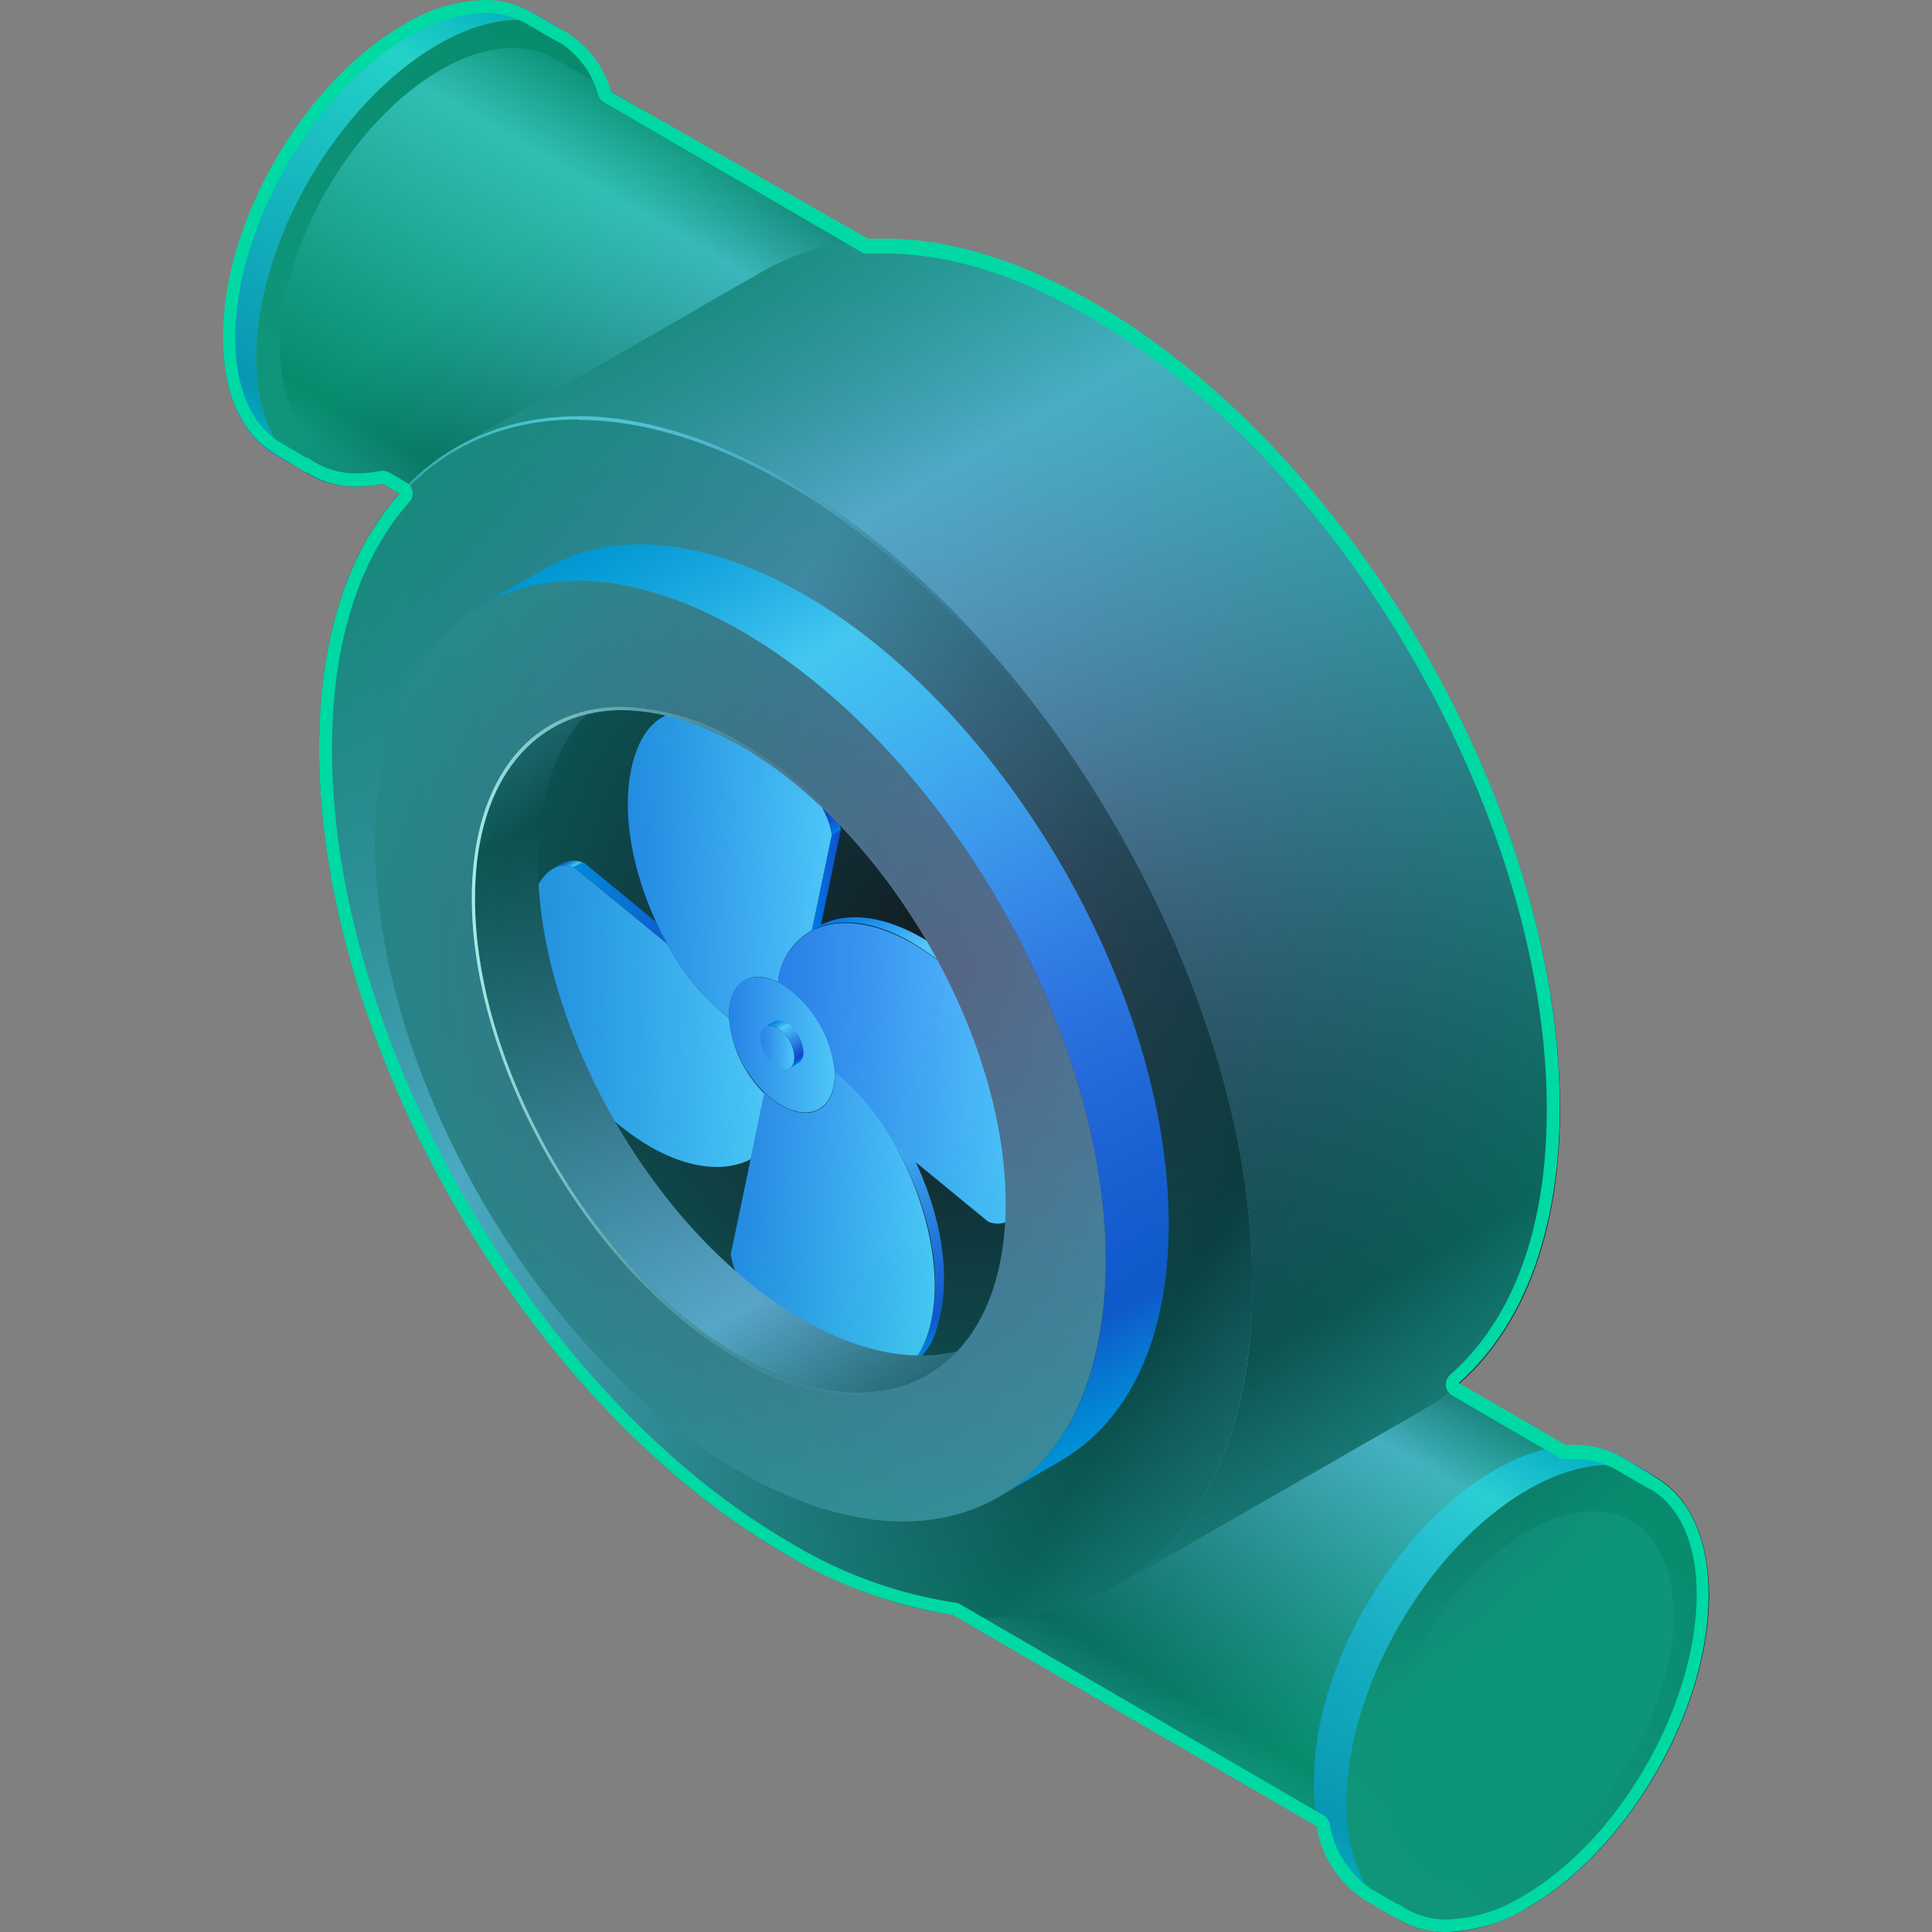 <svg xmlns="http://www.w3.org/2000/svg" xmlns:xlink="http://www.w3.org/1999/xlink" viewBox="0 0 150 150"><rect x="0" y="0" width="150" height="150" fill="#808080" stroke="none"/><defs><style>.cls-1,.cls-2{fill:none;}.cls-2{stroke:#fff;stroke-miterlimit:10;stroke-width:0.1px;}.cls-3{opacity:0;}.cls-4{fill:#000714;}.cls-5{opacity:0.1;fill:url(#新建图案);}.cls-6{isolation:isolate;}.cls-7{fill:url(#未命名的渐变_100);}.cls-8{fill:url(#未命名的渐变_107);}.cls-9{fill:url(#未命名的渐变_17161);}.cls-10{fill:url(#未命名的渐变_107-2);}.cls-11{fill:url(#未命名的渐变_17161-2);}.cls-12{fill:url(#未命名的渐变_107-3);}.cls-13{fill:url(#未命名的渐变_100-2);}.cls-14{fill:url(#未命名的渐变_107-4);}.cls-15{fill:#242d3a;mix-blend-mode:multiply;}.cls-16{fill:url(#未命名的渐变_115);}.cls-17{fill:url(#未命名的渐变_219);}.cls-18{opacity:0.3;fill:url(#未命名的渐变_84);}.cls-19{fill:url(#未命名的渐变_29);}.cls-20{fill:#13181d;}.cls-21{fill:url(#未命名的渐变_12);}.cls-22{fill:url(#未命名的渐变_17283);}.cls-23{fill:url(#未命名的渐变_17280);}.cls-24{fill:url(#未命名的渐变_17283-2);}.cls-25{fill:url(#未命名的渐变_17283-3);}.cls-26{fill:url(#未命名的渐变_100-3);}.cls-27{fill:url(#未命名的渐变_17283-4);}.cls-28{fill:url(#未命名的渐变_17280-2);}.cls-29{fill:url(#未命名的渐变_100-4);}.cls-30{fill:url(#未命名的渐变_100-5);}.cls-31{fill:url(#未命名的渐变_17283-5);}.cls-32{fill:url(#未命名的渐变_100-6);}.cls-33{fill:url(#未命名的渐变_17283-6);}.cls-34{fill:url(#未命名的渐变_113);}.cls-35{fill:url(#未命名的渐变_100-7);}.cls-36{fill:url(#未命名的渐变_168);}.cls-37{mix-blend-mode:overlay;}.cls-38{fill:url(#未命名的渐变_18);}.cls-39{fill:url(#未命名的渐变_1417);}.cls-40{fill:#00d9a3;}.cls-41{opacity:0.2;}</style><pattern id="新建图案" data-name="新建图案" width="18.57" height="32.16" patternTransform="translate(2081.01 532.75)" patternUnits="userSpaceOnUse" viewBox="0 0 18.57 32.16"><rect class="cls-1" width="18.57" height="32.16"/><polyline class="cls-2" points="18.57 21.44 18.57 32.16 18.57 42.88"/><polyline class="cls-2" points="9.29 26.8 18.57 32.16 27.85 37.51 27.85 37.52"/><polyline class="cls-2" points="9.29 37.52 9.29 37.51 18.57 32.16 27.85 26.8"/><polygon class="cls-2" points="27.85 37.52 27.85 26.8 18.57 21.44 9.28 26.8 9.28 37.52 18.57 42.88 27.85 37.52"/><polyline class="cls-2" points="0 21.44 0 32.16 0 42.88"/><polyline class="cls-2" points="-9.28 26.8 0 32.16 9.28 37.51 9.28 37.52"/><polyline class="cls-2" points="-9.28 37.52 -9.28 37.51 0 32.16 9.28 26.8"/><polygon class="cls-2" points="9.28 37.52 9.28 26.8 0 21.44 -9.29 26.8 -9.29 37.52 0 42.88 9.28 37.52"/><polyline class="cls-2" points="18.57 10.72 27.85 16.08 37.13 21.43 37.13 21.44"/><polyline class="cls-2" points="18.57 21.44 18.57 21.43 27.85 16.08 37.13 10.72"/><polygon class="cls-2" points="37.14 21.44 37.14 10.72 27.85 5.36 18.57 10.72 18.57 21.44 27.85 26.8 37.14 21.44"/><polyline class="cls-2" points="9.29 5.36 9.29 16.08 9.29 26.8"/><polyline class="cls-2" points="0.01 10.72 9.29 16.08 18.57 21.43 18.57 21.44"/><polyline class="cls-2" points="0.01 21.44 0.01 21.43 9.29 16.08 18.57 10.72"/><polygon class="cls-2" points="18.57 21.44 18.57 10.72 9.28 5.36 0 10.72 0 21.44 9.28 26.8 18.57 21.44"/><polyline class="cls-2" points="-18.56 10.72 -9.28 16.08 0 21.43 0 21.44"/><polyline class="cls-2" points="-18.56 21.44 -18.56 21.43 -9.28 16.08 0 10.72"/><polygon class="cls-2" points="0 21.44 0 10.72 -9.29 5.36 -18.57 10.72 -18.57 21.44 -9.29 26.8 0 21.44"/><polyline class="cls-2" points="18.57 -10.72 18.57 0 18.57 10.72"/><polyline class="cls-2" points="9.29 -5.36 18.57 0 27.85 5.35 27.85 5.36"/><polyline class="cls-2" points="9.29 5.36 9.29 5.35 18.57 0 27.85 -5.36"/><polygon class="cls-2" points="27.85 5.36 27.85 -5.36 18.57 -10.72 9.28 -5.36 9.28 5.36 18.57 10.72 27.85 5.36"/><polyline class="cls-2" points="0 -10.72 0 0 0 10.72"/><polyline class="cls-2" points="-9.28 -5.36 0 0 9.28 5.35 9.28 5.36"/><polyline class="cls-2" points="-9.28 5.36 -9.28 5.35 0 0 9.28 -5.36"/><polygon class="cls-2" points="9.28 5.36 9.28 -5.36 0 -10.72 -9.29 -5.36 -9.29 5.36 0 10.72 9.28 5.36"/></pattern><linearGradient id="未命名的渐变_100" x1="17.78" y1="33.24" x2="37.65" y2="-1.18" gradientUnits="userSpaceOnUse"><stop offset="0" stop-color="#0073e6"/><stop offset="0.1" stop-color="#1433cc"/><stop offset="0.8" stop-color="#59c8ff"/><stop offset="1" stop-color="#0073e6"/></linearGradient><linearGradient id="未命名的渐变_107" x1="20.25" y1="33.39" x2="47.73" y2="5.92" gradientUnits="userSpaceOnUse"><stop offset="0" stop-color="#283140"/><stop offset="0.34" stop-color="#232b37"/><stop offset="0.9" stop-color="#15191f"/><stop offset="1" stop-color="#12161a"/></linearGradient><linearGradient id="未命名的渐变_17161" x1="45.81" y1="46.99" x2="63.5" y2="16.36" gradientUnits="userSpaceOnUse"><stop offset="0" stop-color="#283140"/><stop offset="0.1" stop-color="#12161a"/><stop offset="0.8" stop-color="#7a98cc"/><stop offset="1" stop-color="#283140"/></linearGradient><linearGradient id="未命名的渐变_107-2" x1="71.69" y1="60.81" x2="96.05" y2="36.46" xlink:href="#未命名的渐变_107"/><linearGradient id="未命名的渐变_17161-2" x1="80.89" y1="129.47" x2="98.57" y2="98.83" xlink:href="#未命名的渐变_17161"/><linearGradient id="未命名的渐变_107-3" x1="106.77" y1="143.28" x2="131.12" y2="118.93" xlink:href="#未命名的渐变_107"/><linearGradient id="未命名的渐变_100-2" x1="102.43" y1="145.46" x2="122.3" y2="111.04" xlink:href="#未命名的渐变_100"/><linearGradient id="未命名的渐变_107-4" x1="104.9" y1="145.61" x2="132.38" y2="118.13" xlink:href="#未命名的渐变_107"/><linearGradient id="未命名的渐变_115" x1="35.15" y1="109.01" x2="86.25" y2="20.49" gradientTransform="matrix(-1, 0, 0, 1, 146.38, 0)" gradientUnits="userSpaceOnUse"><stop offset="0" stop-color="#283140"/><stop offset="0.1" stop-color="#12161a"/><stop offset="0.8" stop-color="#7a98cc"/><stop offset="1" stop-color="#38455a"/></linearGradient><linearGradient id="未命名的渐变_219" x1="44.92" y1="102.32" x2="125.82" y2="55.61" gradientTransform="matrix(-1, 0, 0, 1, 146.38, 0)" gradientUnits="userSpaceOnUse"><stop offset="0" stop-color="#283140"/><stop offset="0.1" stop-color="#12161a"/><stop offset="0.67" stop-color="#7a98cc"/><stop offset="1" stop-color="#38455a"/></linearGradient><linearGradient id="未命名的渐变_84" x1="107.62" y1="101.22" x2="63.13" y2="56.73" gradientTransform="matrix(-1, 0, 0, 1, 146.38, 0)" gradientUnits="userSpaceOnUse"><stop offset="0" stop-opacity="0"/><stop offset="1"/></linearGradient><linearGradient id="未命名的渐变_29" x1="61.01" y1="125.6" x2="61.01" y2="32.35" gradientUnits="userSpaceOnUse"><stop offset="0.6" stop-color="#99beff" stop-opacity="0"/><stop offset="0.75" stop-color="#99beff" stop-opacity="0.01"/><stop offset="0.8" stop-color="#99beff" stop-opacity="0.03"/><stop offset="0.84" stop-color="#99beff" stop-opacity="0.08"/><stop offset="0.87" stop-color="#99beff" stop-opacity="0.15"/><stop offset="0.9" stop-color="#99beff" stop-opacity="0.23"/><stop offset="0.92" stop-color="#99beff" stop-opacity="0.34"/><stop offset="0.94" stop-color="#99beff" stop-opacity="0.47"/><stop offset="0.96" stop-color="#99beff" stop-opacity="0.61"/><stop offset="0.98" stop-color="#99beff" stop-opacity="0.78"/><stop offset="1" stop-color="#99beff" stop-opacity="0.96"/><stop offset="1" stop-color="#99beff"/></linearGradient><linearGradient id="未命名的渐变_12" x1="44.29" y1="67.54" x2="43.92" y2="66.88" gradientUnits="userSpaceOnUse"><stop offset="0" stop-color="#0073e6"/><stop offset="0.2" stop-color="#59c8ff"/><stop offset="0.9" stop-color="#1433cc"/><stop offset="1" stop-color="#0073e6"/></linearGradient><linearGradient id="未命名的渐变_17283" x1="40.79" y1="78.87" x2="59.35" y2="78.87" gradientUnits="userSpaceOnUse"><stop offset="0" stop-color="#2f77eb"/><stop offset="1" stop-color="#59c8ff"/></linearGradient><linearGradient id="未命名的渐变_17280" x1="44.59" y1="70.12" x2="52.52" y2="70.12" gradientUnits="userSpaceOnUse"><stop offset="0" stop-color="#0073e6"/><stop offset="1" stop-color="#143ccc"/></linearGradient><linearGradient id="未命名的渐变_17283-2" x1="48.73" y1="67.12" x2="64.58" y2="67.12" xlink:href="#未命名的渐变_17283"/><linearGradient id="未命名的渐变_17283-3" x1="56.6" y1="81.12" x2="64.81" y2="81.12" xlink:href="#未命名的渐变_17283"/><linearGradient id="未命名的渐变_100-3" x1="73.91" y1="104.18" x2="62.54" y2="84.49" xlink:href="#未命名的渐变_100"/><linearGradient id="未命名的渐变_17283-4" x1="56.74" y1="95.1" x2="72.59" y2="95.1" xlink:href="#未命名的渐变_17283"/><linearGradient id="未命名的渐变_17280-2" x1="63.03" y1="68.36" x2="65.28" y2="68.36" xlink:href="#未命名的渐变_17280"/><linearGradient id="未命名的渐变_100-4" x1="62.17" y1="66.24" x2="54.91" y2="53.67" xlink:href="#未命名的渐变_100"/><linearGradient id="未命名的渐变_100-5" x1="80.74" y1="93.37" x2="67.17" y2="69.87" xlink:href="#未命名的渐变_100"/><linearGradient id="未命名的渐变_17283-5" x1="60.4" y1="83.31" x2="80.52" y2="83.31" xlink:href="#未命名的渐变_17283"/><linearGradient id="未命名的渐变_100-6" x1="62.1" y1="82.47" x2="60.24" y2="79.24" xlink:href="#未命名的渐变_100"/><linearGradient id="未命名的渐变_17283-6" x1="59.04" y1="81.33" x2="61.67" y2="81.33" xlink:href="#未命名的渐变_17283"/><linearGradient id="未命名的渐变_113" x1="67.2" y1="109.51" x2="38.17" y2="59.23" gradientUnits="userSpaceOnUse"><stop offset="0" stop-color="#38455a"/><stop offset="0.2" stop-color="#7a98cc"/><stop offset="0.9" stop-color="#12161a"/><stop offset="1" stop-color="#283140"/></linearGradient><linearGradient id="未命名的渐变_100-7" x1="89.9" y1="109.07" x2="49.9" y2="39.79" xlink:href="#未命名的渐变_100"/><linearGradient id="未命名的渐变_168" x1="29.11" y1="81.61" x2="85.85" y2="81.61" gradientUnits="userSpaceOnUse"><stop offset="0" stop-color="#425266"/><stop offset="1" stop-color="#596b8c"/></linearGradient><linearGradient id="未命名的渐变_18" x1="36.63" y1="81.61" x2="78.33" y2="81.61" gradientUnits="userSpaceOnUse"><stop offset="0" stop-color="#fff"/><stop offset="0.02" stop-color="#fff" stop-opacity="0.93"/><stop offset="0.09" stop-color="#fff" stop-opacity="0.74"/><stop offset="0.17" stop-color="#fff" stop-opacity="0.56"/><stop offset="0.25" stop-color="#fff" stop-opacity="0.41"/><stop offset="0.33" stop-color="#fff" stop-opacity="0.28"/><stop offset="0.43" stop-color="#fff" stop-opacity="0.18"/><stop offset="0.53" stop-color="#fff" stop-opacity="0.1"/><stop offset="0.64" stop-color="#fff" stop-opacity="0.04"/><stop offset="0.77" stop-color="#fff" stop-opacity="0.01"/><stop offset="1" stop-color="#fff" stop-opacity="0"/></linearGradient><radialGradient id="未命名的渐变_1417" cx="75" cy="75.01" r="66.43" gradientUnits="userSpaceOnUse"><stop offset="0" stop-color="#00b5d9" stop-opacity="0"/><stop offset="1" stop-color="#00d9a3" stop-opacity="0.6"/></radialGradient></defs><title>水泵（远程控制）</title><g id="图层_2" data-name="图层 2"><g id="图元"><g id="水泵_远程控制_" data-name="水泵（远程控制）"><g class="cls-3"><rect class="cls-4" width="150" height="150"/><rect id="网格" class="cls-5" width="150" height="150"/></g><g class="cls-6"><path class="cls-7" d="M41.34,1c-2.56-1.49-6.11-1.28-10,1-7.79,4.5-14.08,15.39-14,24.34,0,4.44,1.58,7.56,4.11,9L24,36.83c-2.53-1.47-4.09-4.59-4.11-9C19.87,18.85,26.16,8,34,3.46c3.91-2.26,7.46-2.47,10-1Z"/><path class="cls-8" d="M34,3.46C26.16,8,19.87,18.85,19.89,27.8S26.25,40.34,34,35.85s14.07-15.39,14-24.33S41.72-1,34,3.46Z"/></g><g class="cls-6"><path class="cls-9" d="M43.08,4.57c-2.27-1.32-5.42-1.14-8.89.87-6.9,4-12.47,13.63-12.45,21.55,0,4,1.4,6.72,3.64,8L75,63.86c-2.25-1.3-3.64-4.08-3.65-8,0-7.92,5.55-17.57,12.45-21.55,3.47-2,6.62-2.19,8.89-.87Z"/><path class="cls-10" d="M83.83,34.29c-6.9,4-12.47,13.63-12.45,21.55S77,67,83.91,63,96.38,49.35,96.36,41.42,90.73,30.3,83.83,34.29Z"/></g><g class="cls-6"><path class="cls-11" d="M78.15,87c-2.27-1.32-5.42-1.14-8.89.87-6.9,4-12.47,13.64-12.45,21.56,0,3.94,1.41,6.71,3.65,8l49.64,28.85c-2.24-1.3-3.63-4.07-3.64-8,0-7.92,5.54-17.57,12.44-21.55,3.47-2,6.62-2.19,8.89-.87Z"/><path class="cls-12" d="M118.9,116.76c-6.9,4-12.47,13.63-12.44,21.55s5.62,11.13,12.52,7.15,12.48-13.64,12.45-21.57S125.8,112.77,118.9,116.76Z"/></g><g class="cls-6"><path class="cls-13" d="M126,113.17c-2.56-1.49-6.11-1.28-10,1-7.79,4.49-14.08,15.39-14,24.34,0,4.44,1.58,7.56,4.11,9l2.62,1.53c-2.53-1.47-4.09-4.6-4.11-9,0-8.94,6.27-19.84,14.06-24.34,3.91-2.25,7.46-2.46,10-1Z"/><path class="cls-14" d="M118.6,115.67c-7.79,4.5-14.08,15.4-14.06,24.34s6.36,12.55,14.15,8.06,14.07-15.39,14-24.33S126.37,111.18,118.6,115.67Z"/><path class="cls-15" d="M118.6,118.88c-6.24,3.61-11.29,12.35-11.27,19.52s5.1,10.07,11.35,6.46,11.28-12.34,11.26-19.51S124.84,115.28,118.6,118.88Z"/></g><g class="cls-6"><path class="cls-16" d="M59.19,21.08C65.78,17.25,74.9,17.79,85,23.6c20,11.56,36.19,39.57,36.12,62.56,0,11.44-4.07,19.48-10.58,23.27L86.67,123.15c6.5-3.78,10.54-11.83,10.57-23.26.07-23-16.11-51-36.12-62.56C51.05,31.51,41.93,31,35.34,34.8Z"/><path class="cls-17" d="M24.78,58c-.08,23,16.09,51,36.11,62.59s36.28,2.29,36.35-20.72-16.12-51-36.12-62.58S24.83,35,24.78,58Z"/><path class="cls-18" d="M24.78,58c-.08,23,16.09,51,36.11,62.59s36.28,2.29,36.35-20.72-16.12-51-36.12-62.58S24.83,35,24.78,58Z"/><path class="cls-19" d="M44.87,32.6c5,0,10.46,1.66,16.13,4.93C80.92,49.06,97.07,77,97,99.9c0,15.7-7.65,25.45-19.83,25.45-5,0-10.47-1.67-16.14-4.95C41.1,108.91,25,80.94,25,58c0-15.68,7.64-25.43,19.84-25.43m0-.25C33,32.35,24.81,41.75,24.78,58c-.08,23,16.09,51,36.11,62.59,5.85,3.37,11.37,5,16.27,5,11.86,0,20-9.41,20.08-25.7.08-23-16.12-51-36.12-62.58-5.83-3.37-11.35-5-16.25-5Z"/></g><g class="cls-6"><path class="cls-20" d="M57.41,105.28C46.05,98.72,36.84,82.77,36.88,69.72s9.31-18.33,20.66-11.78S78.12,80.46,78.08,93.51,68.77,111.84,57.41,105.28Z"/><g class="cls-6"><path class="cls-21" d="M43.62,67.05l-.71.41a1.87,1.87,0,0,1,1.68-.1L45.3,67A1.87,1.87,0,0,0,43.62,67.05Z"/><path class="cls-22" d="M56.61,79.07a18.51,18.51,0,0,1-4.8-5.79l-7.22-5.92c-4.07-1.67-6.8,10.41,2.21,18.86A20.22,20.22,0,0,0,50.43,89c3.14,1.81,5.93,2,7.86,1l1.06-5.1A9.26,9.26,0,0,1,56.61,79.07Z"/><polygon class="cls-23" points="45.3 66.95 44.59 67.36 51.81 73.28 52.52 72.88 45.3 66.95"/><path class="cls-24" d="M57.63,56.49c-3.35-1.93-6.93-2.16-8.33,2.14s0,10.17,2.51,14.65a18.51,18.51,0,0,0,4.8,5.79c0-.1,0-.21,0-.32,0-2.48,1.68-3.55,3.8-2.51a5.1,5.1,0,0,1,2.63-4l1.55-7.42C64.29,62.3,61.09,58.48,57.63,56.49Z"/><path class="cls-25" d="M64.81,83.18a9.11,9.11,0,0,0-4.09-6.77,3.37,3.37,0,0,0-.32-.17c-2.12-1-3.8,0-3.8,2.51,0,.11,0,.22,0,.32a9.26,9.26,0,0,0,2.74,5.74,6.75,6.75,0,0,0,1.34,1c2.27,1.31,4.12.26,4.12-2.34Zm-4.11-.54a2.89,2.89,0,0,1-1.31-2.28c0-.83.59-1.18,1.32-.76A2.9,2.9,0,0,1,62,81.89C62,82.72,61.43,83.07,60.7,82.64Z"/><path class="cls-26" d="M70.21,88.48a18.92,18.92,0,0,0-4.7-5.71l-.7.41a18.9,18.9,0,0,1,4.69,5.71c2.53,4.49,4,10.24,2.52,14.67a5,5,0,0,1-2.12,2.94l.7-.41a5,5,0,0,0,2.12-2.94C74.16,98.72,72.73,93,70.21,88.48Z"/><path class="cls-27" d="M69.5,88.89a18.9,18.9,0,0,0-4.69-5.71v.32c0,2.6-1.85,3.65-4.12,2.34a6.75,6.75,0,0,1-1.34-1l-1.06,5.1-1.55,7.42c.29,2.55,3.49,6.37,6.95,8.37s6.93,2.15,8.33-2.14S72,93.38,69.5,88.89Z"/><polygon class="cls-28" points="64.58 64.85 63.03 72.27 63.73 71.86 65.28 64.44 64.58 64.85"/><path class="cls-29" d="M58.34,56.08c-2.2-1.27-4.5-1.8-6.21-.8l-.71.41c1.72-1,4-.47,6.21.8,3.46,2,6.66,5.81,6.95,8.36l.7-.41C65,61.89,61.79,58.07,58.34,56.08Z"/><path class="cls-30" d="M75.22,75.55a20.09,20.09,0,0,0-3.62-2.73c-3.14-1.81-5.94-2-7.87-1l-.18.1-.7.41.18-.1c1.93-1,4.72-.85,7.86,1h0A19.75,19.75,0,0,1,74.51,76c7.68,7.2,6.83,17.05,3.89,18.76l.71-.41C82.05,92.6,82.89,82.75,75.22,75.55Z"/><path class="cls-31" d="M74.51,76a19.75,19.75,0,0,0-3.62-2.73c-3.14-1.81-5.93-2-7.86-1a5.1,5.1,0,0,0-2.63,4,3.37,3.37,0,0,1,.32.17,9.11,9.11,0,0,1,4.09,6.77,18.9,18.9,0,0,1,4.69,5.71l7.22,5.93C80.8,96.5,83.52,84.4,74.51,76Z"/><path class="cls-32" d="M61.06,79.4a.92.92,0,0,0-.93-.09l-.71.41a.92.92,0,0,1,.93.09,2.88,2.88,0,0,1,1.32,2.28.94.94,0,0,1-.38.85l.7-.41a.92.92,0,0,0,.39-.85A2.92,2.92,0,0,0,61.06,79.4Z"/><path class="cls-33" d="M60.35,79.81c-.72-.42-1.31-.08-1.31.76a2.87,2.87,0,0,0,1.31,2.28c.73.42,1.32.08,1.32-.76A2.88,2.88,0,0,0,60.35,79.81Z"/></g><path class="cls-34" d="M62.29,102.44C50.94,95.88,41.73,79.93,41.76,66.88c0-6.48,2.32-11,6-13.2l-4.89,2.84c-3.69,2.15-6,6.72-6,13.2,0,13,9.17,29,20.53,35.56,5.72,3.3,10.91,3.6,14.66,1.42L77,103.86C73.2,106,68,105.74,62.29,102.44Z"/><path class="cls-35" d="M62.45,46.17c-7.88-4.55-15-5-20.18-2L37.38,47c5.16-3,12.3-2.58,20.19,2C73.23,58.06,85.9,80,85.85,98c0,8.94-3.18,15.23-8.27,18.19l4.88-2.84c5.09-3,8.25-9.25,8.28-18.19C90.79,77.15,78.12,55.22,62.45,46.17Z"/><path class="cls-36" d="M57.57,49C41.9,40,29.16,47.23,29.11,65.23s12.61,39.93,28.27,49S85.8,116,85.85,98,73.23,58.06,57.57,49Zm-.16,56.27C46.05,98.72,36.84,82.77,36.88,69.72s9.31-18.33,20.66-11.78S78.12,80.46,78.08,93.51,68.77,111.84,57.41,105.28Z"/><g class="cls-37"><path class="cls-38" d="M48.32,55.13a18.71,18.71,0,0,1,9.22,2.81C68.91,64.5,78.12,80.46,78.08,93.51c0,9.24-4.68,14.59-11.44,14.59a18.76,18.76,0,0,1-9.23-2.82C46.05,98.72,36.84,82.77,36.88,69.72c0-9.25,4.69-14.59,11.44-14.59m0-.25v0h0c-7.18,0-11.66,5.68-11.69,14.84,0,13.13,9.23,29.18,20.65,35.77a18.86,18.86,0,0,0,9.36,2.86c7.19,0,11.66-5.69,11.69-14.84,0-13.13-9.23-29.18-20.66-35.78a18.91,18.91,0,0,0-9.35-2.85Z"/></g></g><path class="cls-39" d="M112.39,149.5a6.73,6.73,0,0,1-3.91-1.17.48.48,0,0,0-.24-.09l-2-1.14a7.9,7.9,0,0,1-3.53-5.42.5.5,0,0,0-.23-.32L74.29,125a.4.4,0,0,0-.18-.07,35.24,35.24,0,0,1-13-4.7C41.29,108.75,25.2,80.87,25.28,58.05c0-8.24,2.14-14.94,6.14-19.4a.51.51,0,0,0,.13-.41.55.55,0,0,0-.25-.36L30,37.13a.55.55,0,0,0-.25-.07l-.11,0a9.84,9.84,0,0,1-1.91.2,6.7,6.7,0,0,1-3.9-1.16A.54.54,0,0,0,23.6,36l-2-1.15c-2.48-1.44-3.85-4.49-3.86-8.6,0-8.77,6.17-19.5,13.8-23.91A12.33,12.33,0,0,1,37.64.51a6.83,6.83,0,0,1,3.45.88L43.7,2.91A7.52,7.52,0,0,1,47,7.27a.52.52,0,0,0,.22.28L67.11,19.12a.47.47,0,0,0,.25.07h0c.43,0,.87,0,1.32,0,5,0,10.37,1.65,16,4.9,19.84,11.45,35.93,39.32,35.87,62.12,0,9.3-2.68,16.52-7.67,20.9a.54.54,0,0,0-.17.43.51.51,0,0,0,.25.38l8.29,4.82a.51.51,0,0,0,.25.06h0l.71,0a6.81,6.81,0,0,1,3.45.88l2.61,1.52c2.49,1.44,3.87,4.5,3.88,8.62,0,8.77-6.16,19.49-13.79,23.89a12.19,12.19,0,0,1-6,1.86Z"/><path class="cls-40" d="M37.64,1a6.3,6.3,0,0,1,3.2.82l2.55,1.48.06,0a7.06,7.06,0,0,1,3,4.08,1,1,0,0,0,.45.56L66.86,19.56a1,1,0,0,0,.5.13h.07c.42,0,.86,0,1.29,0,4.9,0,10.2,1.63,15.75,4.83,19.71,11.38,35.68,39.05,35.62,61.69,0,9.15-2.62,16.24-7.5,20.53a1,1,0,0,0-.33.84,1,1,0,0,0,.49.77l8.29,4.82a1,1,0,0,0,.5.13h.08l.67,0a6.36,6.36,0,0,1,3.2.81l2.54,1.48.07,0c2.33,1.35,3.62,4.25,3.63,8.19,0,8.61-6,19.13-13.54,23.46a11.93,11.93,0,0,1-5.8,1.79,6.2,6.2,0,0,1-3.63-1.08,1,1,0,0,0-.35-.16l-1.88-1.09a7.45,7.45,0,0,1-3.29-5.09,1,1,0,0,0-.47-.66l-28.23-16.4a1,1,0,0,0-.37-.12,34.67,34.67,0,0,1-12.78-4.64C41.68,108.39,25.7,80.71,25.78,58.05c0-8.11,2.1-14.7,6-19.07a1,1,0,0,0,.25-.82,1,1,0,0,0-.49-.71l-1.29-.75a1,1,0,0,0-.5-.14.76.76,0,0,0-.21,0,8.84,8.84,0,0,1-1.81.19,6.2,6.2,0,0,1-3.63-1.08,1,1,0,0,0-.36-.16l-1.87-1.09c-2.32-1.35-3.6-4.25-3.61-8.17,0-8.61,6.05-19.14,13.55-23.47A11.94,11.94,0,0,1,37.64,1m0-1a12.84,12.84,0,0,0-6.32,1.93c-7.79,4.5-14.08,15.39-14,24.34,0,4.44,1.58,7.57,4.11,9L24,36.84c-.16-.09-.31-.22-.46-.32a7.24,7.24,0,0,0,4.2,1.26,9.67,9.67,0,0,0,2-.22l1.29.76C27.11,42.7,24.79,49.4,24.78,58c-.08,23,16.09,51,36.11,62.59A35.79,35.79,0,0,0,74,125.39l28.22,16.4a8.43,8.43,0,0,0,3.77,5.74l2.62,1.53c-.16-.1-.31-.22-.46-.32a7.26,7.26,0,0,0,4.2,1.26,12.86,12.86,0,0,0,6.3-1.92c7.78-4.49,14.07-15.39,14-24.33,0-4.46-1.59-7.59-4.14-9.06l0,0L126,113.18a7.3,7.3,0,0,0-3.7-1q-.37,0-.75,0l-8.29-4.81c4.88-4.29,7.81-11.55,7.84-21.27.07-23-16.11-51-36.12-62.57-5.84-3.37-11.36-5-16.25-5-.46,0-.91,0-1.36,0L47.44,7.12a7.89,7.89,0,0,0-3.5-4.64h0L41.34,1A7.3,7.3,0,0,0,37.64,0Z"/></g></g></g></svg>